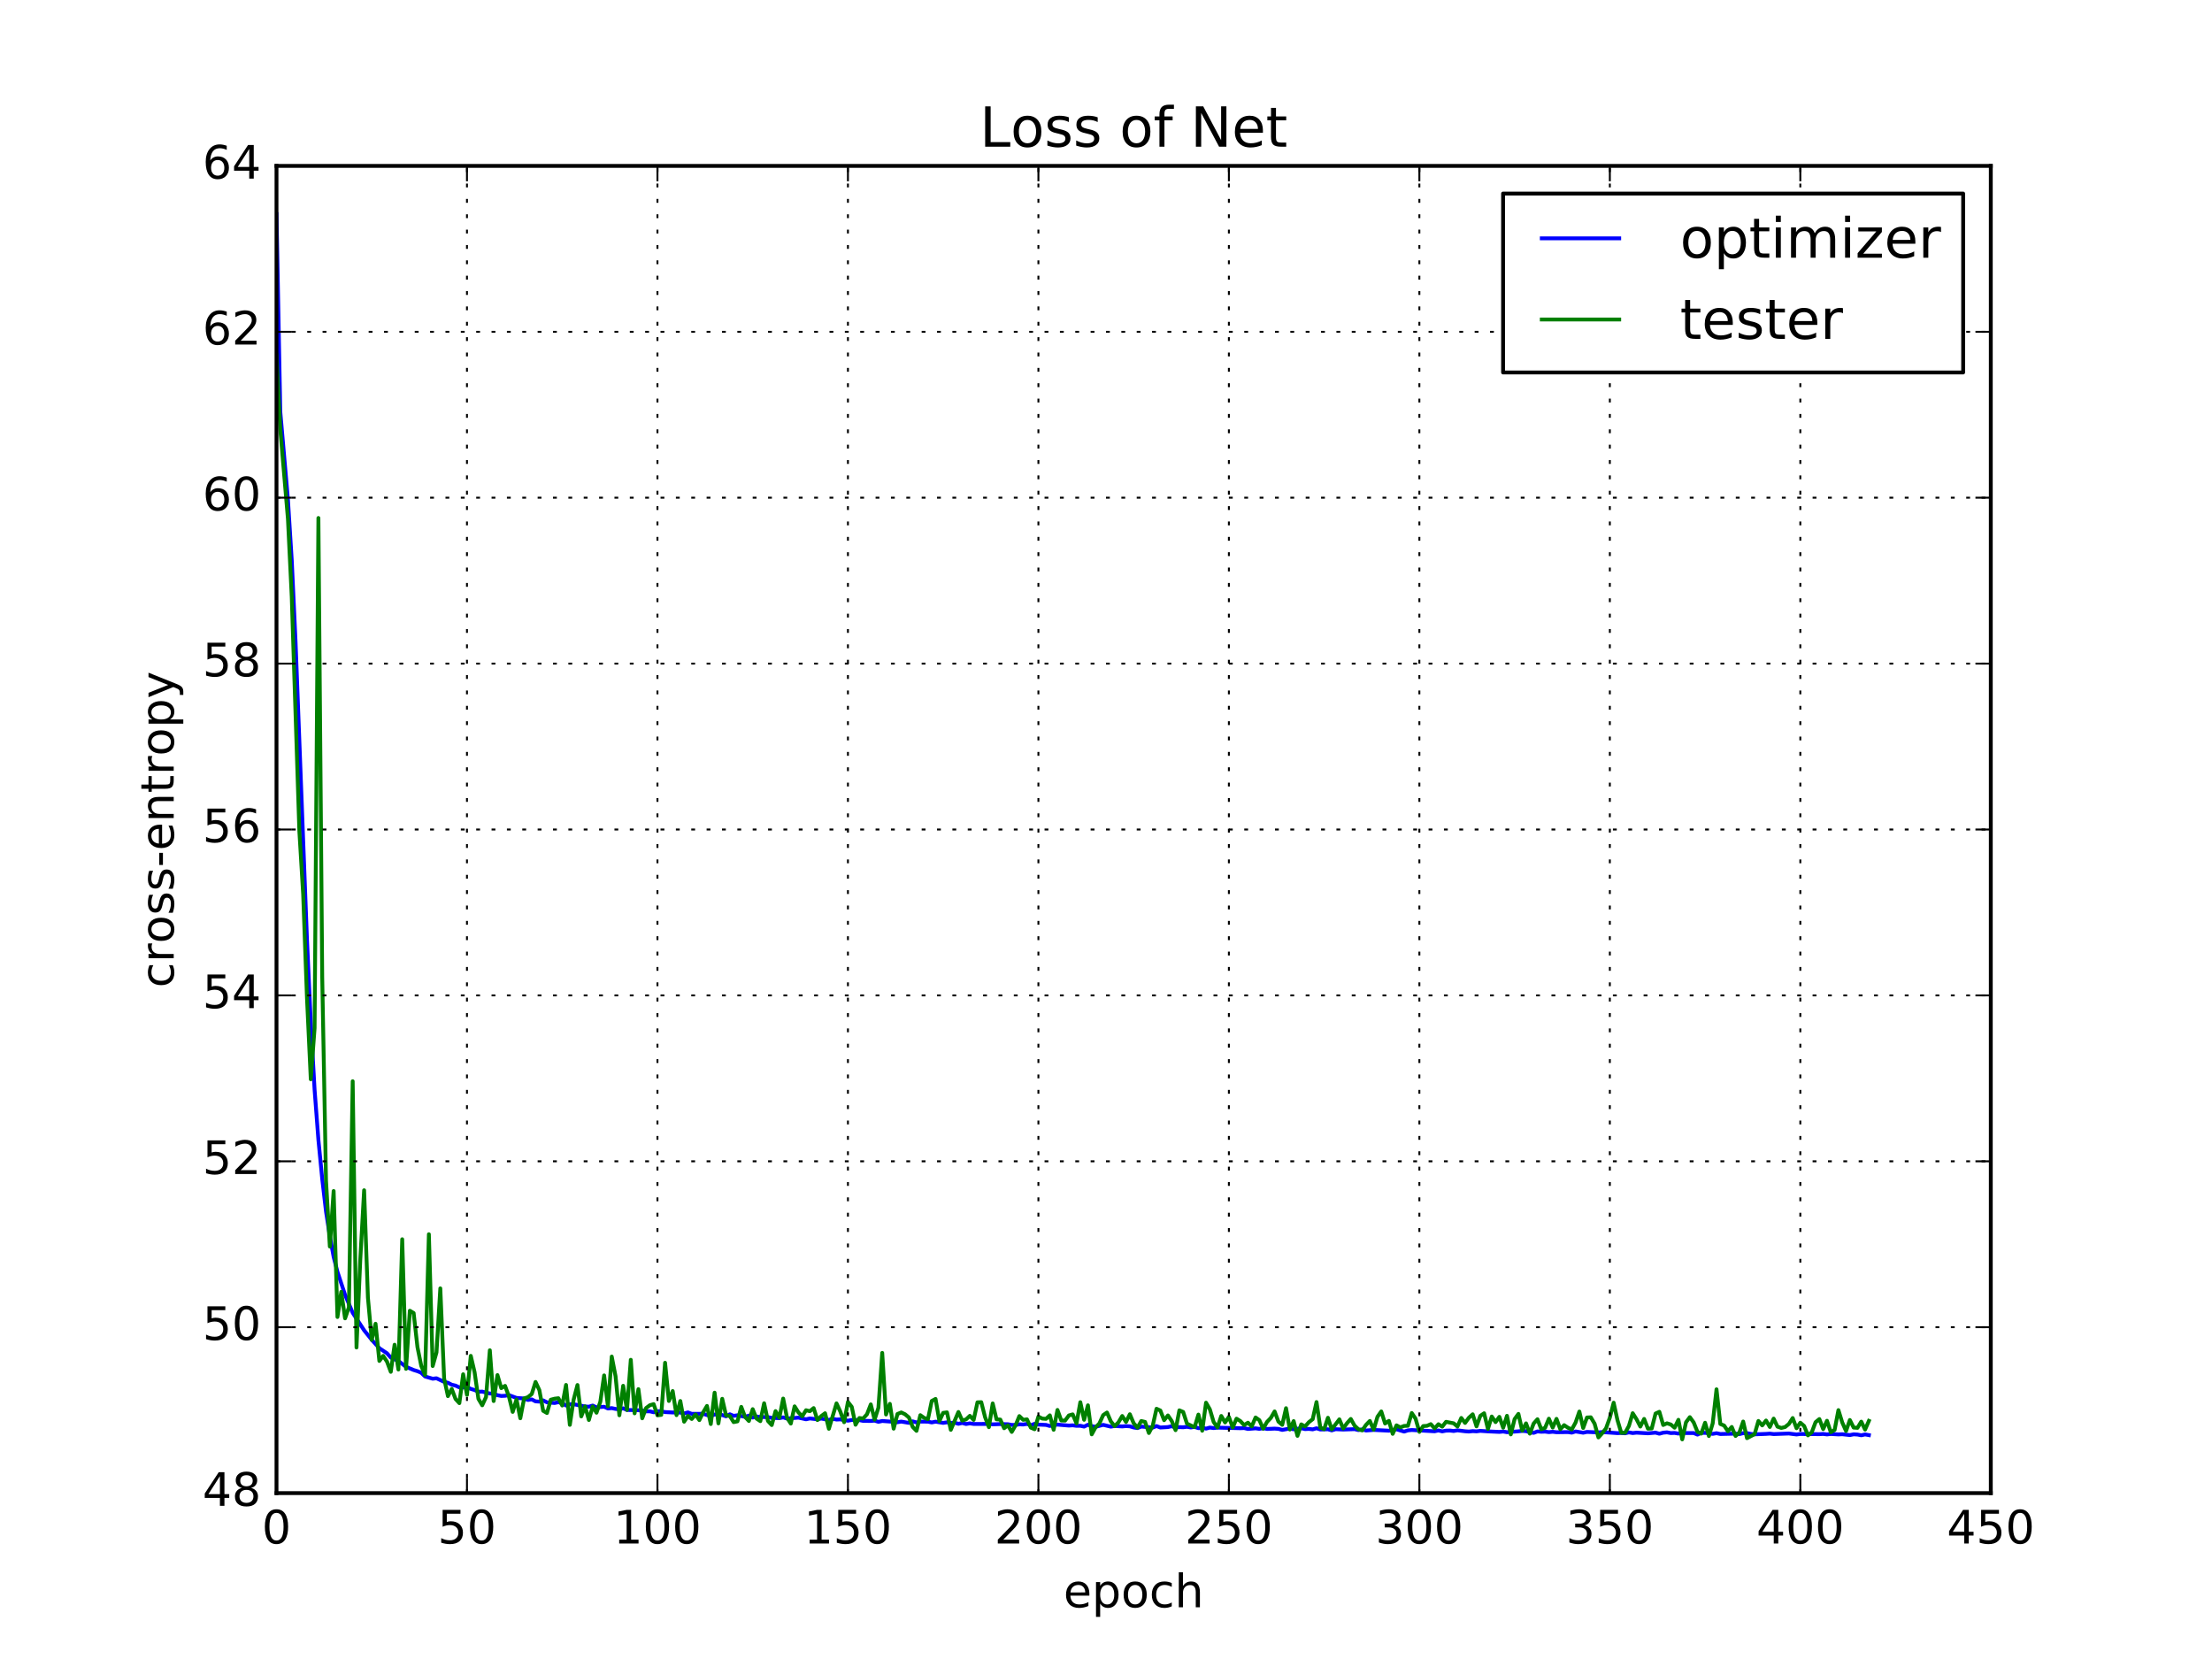 <?xml version="1.0" encoding="utf-8" standalone="no"?>
<!DOCTYPE svg PUBLIC "-//W3C//DTD SVG 1.1//EN"
  "http://www.w3.org/Graphics/SVG/1.1/DTD/svg11.dtd">
<!-- Created with matplotlib (http://matplotlib.org/) -->
<svg height="432pt" version="1.1" viewBox="0 0 576 432" width="576pt" xmlns="http://www.w3.org/2000/svg" xmlns:xlink="http://www.w3.org/1999/xlink">
 <defs>
  <style type="text/css">
*{stroke-linecap:butt;stroke-linejoin:round;stroke-miterlimit:100000;}
  </style>
 </defs>
 <g id="figure_1">
  <g id="patch_1">
   <path d="M 0 432 
L 576 432 
L 576 0 
L 0 0 
z
" style="fill:#ffffff;"/>
  </g>
  <g id="axes_1">
   <g id="patch_2">
    <path d="M 72 388.8 
L 518.4 388.8 
L 518.4 43.2 
L 72 43.2 
z
" style="fill:#ffffff;"/>
   </g>
   <g id="line2d_1">
    <path clip-path="url(#p4e83ccbc91)" d="M 72 55.759 
L 72.992 107.274 
L 74.976 130.091 
L 75.968 145.857 
L 76.96 167.089 
L 79.936 244.665 
L 80.928 266.253 
L 81.92 283.785 
L 82.912 296.812 
L 83.904 306.962 
L 84.896 315.492 
L 85.888 321.897 
L 86.88 327.286 
L 87.872 331.18 
L 89.856 337.178 
L 91.84 341.849 
L 94.816 346.407 
L 96.8 348.884 
L 98.784 351.068 
L 100.768 352.388 
L 101.76 353.504 
L 103.744 354.403 
L 105.728 355.912 
L 107.712 356.748 
L 108.704 357.052 
L 109.696 357.479 
L 110.688 358.43 
L 112.672 359.013 
L 113.664 358.898 
L 115.648 359.837 
L 116.64 360.069 
L 117.632 360.579 
L 118.624 360.809 
L 119.616 361.28 
L 120.608 361.298 
L 121.6 361.164 
L 122.592 361.662 
L 123.584 361.96 
L 124.576 362.41 
L 125.568 362.368 
L 127.552 362.868 
L 128.544 362.883 
L 129.536 363.314 
L 130.528 363.501 
L 131.52 363.46 
L 132.512 363.28 
L 134.496 364.016 
L 136.48 364.164 
L 137.472 364.545 
L 138.464 364.397 
L 139.456 364.916 
L 140.448 364.973 
L 141.44 364.66 
L 142.432 365.166 
L 144.416 365.336 
L 145.408 365.126 
L 146.4 365.394 
L 147.392 365.996 
L 148.384 365.686 
L 149.376 365.649 
L 152.352 366.252 
L 153.344 366.298 
L 154.336 366.006 
L 155.328 366.468 
L 157.312 366.313 
L 158.304 366.77 
L 159.296 366.666 
L 160.288 366.881 
L 161.28 366.973 
L 162.272 366.723 
L 163.264 367.153 
L 166.24 367.22 
L 167.232 367.3 
L 168.224 367.505 
L 169.216 367.508 
L 170.208 367.754 
L 171.2 367.476 
L 172.192 367.492 
L 173.184 367.705 
L 175.168 367.806 
L 177.152 367.83 
L 178.144 368.058 
L 179.136 367.789 
L 180.128 368.163 
L 183.104 368.145 
L 184.096 368.478 
L 185.088 368.665 
L 186.08 368.346 
L 187.072 368.259 
L 188.064 368.468 
L 189.056 368.808 
L 190.048 368.278 
L 191.04 368.687 
L 192.032 368.535 
L 194.016 368.946 
L 195.008 368.622 
L 196 369.129 
L 196.992 368.86 
L 197.984 368.99 
L 199.968 369.02 
L 200.96 369.209 
L 202.944 369.28 
L 203.936 369.082 
L 204.928 369.395 
L 207.904 369.15 
L 209.888 369.58 
L 210.88 369.362 
L 212.864 369.581 
L 213.856 369.39 
L 215.84 369.748 
L 216.832 369.455 
L 217.824 369.648 
L 218.816 369.603 
L 220.8 369.947 
L 221.792 369.76 
L 223.776 369.793 
L 224.768 369.997 
L 226.752 370.011 
L 227.744 369.93 
L 228.736 370.24 
L 229.728 370.021 
L 232.704 370.239 
L 233.696 370.343 
L 234.688 370.179 
L 236.672 370.511 
L 237.664 370.12 
L 238.656 370.402 
L 239.648 370.177 
L 241.632 370.196 
L 242.624 370.397 
L 243.616 370.199 
L 245.6 370.517 
L 246.592 370.367 
L 247.584 370.547 
L 248.576 370.462 
L 249.568 370.76 
L 250.56 370.535 
L 251.552 370.811 
L 252.544 370.642 
L 253.536 370.795 
L 257.504 370.789 
L 258.496 370.895 
L 260.48 370.827 
L 262.464 370.867 
L 263.456 371.048 
L 264.448 371.039 
L 265.44 370.894 
L 266.432 370.935 
L 267.424 370.786 
L 268.416 371.118 
L 269.408 370.763 
L 270.4 370.958 
L 272.384 371.046 
L 273.376 371.324 
L 274.368 371.076 
L 275.36 370.965 
L 278.336 371.219 
L 279.328 371.148 
L 280.32 371.28 
L 281.312 371.266 
L 282.304 371.485 
L 283.296 371.003 
L 284.288 371.361 
L 285.28 371.548 
L 287.264 371.028 
L 289.248 371.498 
L 290.24 371.326 
L 292.224 371.439 
L 293.216 371.349 
L 294.208 371.413 
L 295.2 371.712 
L 296.192 371.868 
L 297.184 371.476 
L 300.16 371.745 
L 301.152 371.349 
L 302.144 371.721 
L 304.128 371.608 
L 305.12 371.379 
L 306.112 371.739 
L 307.104 371.617 
L 308.096 371.656 
L 309.088 371.537 
L 310.08 371.713 
L 311.072 371.549 
L 312.064 371.894 
L 313.056 371.784 
L 314.048 372.01 
L 315.04 371.736 
L 316.032 371.868 
L 317.024 371.752 
L 322.976 371.905 
L 323.968 371.865 
L 324.96 372.099 
L 326.944 371.937 
L 327.936 372.078 
L 328.928 371.868 
L 329.92 372.098 
L 331.904 372.01 
L 332.896 372.076 
L 333.888 372.347 
L 335.872 371.986 
L 336.864 372.186 
L 338.848 371.913 
L 339.84 372.135 
L 340.832 372.084 
L 341.824 372.201 
L 342.816 371.917 
L 343.808 372.235 
L 345.792 372.18 
L 346.784 372.473 
L 347.776 372.157 
L 349.76 372.252 
L 352.736 372.147 
L 353.728 372.395 
L 354.72 372.205 
L 355.712 372.499 
L 357.696 372.35 
L 361.664 372.547 
L 363.648 372.187 
L 365.632 372.785 
L 366.624 372.467 
L 367.616 372.372 
L 373.568 372.704 
L 374.56 372.483 
L 375.552 372.724 
L 376.544 372.536 
L 377.536 372.509 
L 378.528 372.628 
L 379.52 372.455 
L 381.504 372.702 
L 382.496 372.77 
L 383.488 372.661 
L 384.48 372.72 
L 385.472 372.593 
L 387.456 372.728 
L 390.432 372.867 
L 391.424 372.764 
L 392.416 372.944 
L 395.392 372.71 
L 396.384 372.608 
L 397.376 372.67 
L 398.368 372.955 
L 399.36 373.112 
L 400.352 372.735 
L 401.344 372.827 
L 402.336 372.791 
L 403.328 372.927 
L 404.32 372.829 
L 405.312 372.954 
L 408.288 372.91 
L 409.28 373.059 
L 410.272 372.747 
L 412.256 373.075 
L 413.248 372.871 
L 416.224 372.999 
L 417.216 372.91 
L 421.184 373.184 
L 422.176 373.141 
L 423.168 373.23 
L 424.16 372.991 
L 425.152 373.168 
L 426.144 373.059 
L 429.12 373.232 
L 431.104 373.056 
L 432.096 373.336 
L 433.088 373.067 
L 434.08 372.981 
L 435.072 373.167 
L 436.064 373.129 
L 437.056 373.303 
L 438.048 372.99 
L 439.04 373.169 
L 441.024 373.16 
L 442.016 373.57 
L 443.008 373.108 
L 444 373.109 
L 445.984 373.374 
L 446.976 373.201 
L 447.968 373.413 
L 451.936 373.317 
L 452.928 373.443 
L 453.92 373.19 
L 454.912 373.174 
L 455.904 373.394 
L 456.896 373.497 
L 459.872 373.383 
L 460.864 373.314 
L 461.856 373.431 
L 465.824 373.287 
L 467.808 373.535 
L 468.8 373.406 
L 473.76 373.454 
L 474.752 373.395 
L 475.744 373.522 
L 476.736 373.405 
L 478.72 373.522 
L 479.712 373.473 
L 481.696 373.691 
L 482.688 373.497 
L 483.68 373.554 
L 484.672 373.746 
L 485.664 373.523 
L 486.656 373.703 
L 486.656 373.703 
" style="fill:none;stroke:#0000ff;stroke-linecap:square;"/>
   </g>
   <g id="line2d_2">
    <path clip-path="url(#p4e83ccbc91)" d="M 72 92.499 
L 72.992 111.899 
L 74.976 135.111 
L 75.968 155.366 
L 77.952 216.435 
L 78.944 232.86 
L 79.936 259.868 
L 80.928 281.042 
L 81.92 267.721 
L 82.912 134.885 
L 83.904 254.405 
L 84.896 307.465 
L 85.888 324.598 
L 86.88 310.136 
L 87.872 342.942 
L 88.864 336.385 
L 89.856 343.3 
L 90.848 340.435 
L 91.84 281.552 
L 92.832 350.887 
L 93.824 327.857 
L 94.816 309.94 
L 95.808 337.925 
L 96.8 348.907 
L 97.792 344.703 
L 98.784 354.387 
L 99.776 353.075 
L 100.768 354.551 
L 101.76 357.223 
L 102.752 350.164 
L 103.744 356.621 
L 104.736 322.698 
L 105.728 356.446 
L 106.72 341.311 
L 107.712 341.911 
L 108.704 350.775 
L 109.696 355.689 
L 110.688 358.052 
L 111.68 321.393 
L 112.672 355.712 
L 113.664 352.166 
L 114.656 335.487 
L 115.648 358.944 
L 116.64 363.551 
L 117.632 361.679 
L 118.624 364.291 
L 119.616 365.373 
L 120.608 357.855 
L 121.6 363.233 
L 122.592 353.063 
L 123.584 357.333 
L 124.576 364.247 
L 125.568 365.933 
L 126.56 363.797 
L 127.552 351.602 
L 128.544 364.831 
L 129.536 358.065 
L 130.528 361.466 
L 131.52 360.879 
L 132.512 363.607 
L 133.504 367.655 
L 134.496 364.411 
L 135.488 369.317 
L 136.48 364.14 
L 137.472 363.819 
L 138.464 362.998 
L 139.456 359.855 
L 140.448 361.982 
L 141.44 367.372 
L 142.432 367.948 
L 143.424 364.478 
L 144.416 364.217 
L 145.408 364.092 
L 146.4 365.995 
L 147.392 360.633 
L 148.384 371.031 
L 149.376 364.45 
L 150.368 360.65 
L 151.36 368.834 
L 152.352 366.2 
L 153.344 369.763 
L 154.336 366.235 
L 155.328 367.876 
L 156.32 365.039 
L 157.312 358.148 
L 158.304 366.199 
L 159.296 353.242 
L 160.288 358.366 
L 161.28 368.538 
L 162.272 360.856 
L 163.264 367.158 
L 164.256 354.09 
L 165.248 368.031 
L 166.24 361.727 
L 167.232 369.324 
L 168.224 366.665 
L 169.216 365.917 
L 170.208 365.633 
L 171.2 368.551 
L 172.192 368.426 
L 173.184 354.859 
L 174.176 364.814 
L 175.168 362.225 
L 176.16 368.501 
L 177.152 364.818 
L 178.144 370.21 
L 179.136 368.692 
L 180.128 369.5 
L 181.12 368.313 
L 182.112 369.793 
L 183.104 367.765 
L 184.096 366.098 
L 185.088 370.821 
L 186.08 362.646 
L 187.072 370.647 
L 188.064 364.245 
L 189.056 368.534 
L 190.048 368.746 
L 191.04 370.317 
L 192.032 370.118 
L 193.024 366.346 
L 194.016 368.959 
L 195.008 370.02 
L 196 366.944 
L 196.992 369.394 
L 197.984 370.064 
L 198.976 365.407 
L 199.968 370.014 
L 200.96 371.084 
L 201.952 367.451 
L 202.944 369.175 
L 203.936 364.186 
L 204.928 369.147 
L 205.92 370.7 
L 206.912 366.208 
L 207.904 367.788 
L 208.896 368.806 
L 209.888 367.217 
L 210.88 367.474 
L 211.872 366.663 
L 212.864 369.789 
L 213.856 368.745 
L 214.848 368.005 
L 215.84 372.055 
L 217.824 365.433 
L 218.816 367.565 
L 219.808 370.339 
L 220.8 365.065 
L 221.792 366.339 
L 222.784 370.998 
L 223.776 369.248 
L 224.768 369.374 
L 225.76 368.27 
L 226.752 365.7 
L 227.744 369.679 
L 228.736 366.571 
L 229.728 352.287 
L 230.72 368.335 
L 231.712 365.56 
L 232.704 372.022 
L 233.696 368.202 
L 234.688 367.796 
L 235.68 368.272 
L 236.672 369.101 
L 237.664 371.565 
L 238.656 372.591 
L 239.648 368.509 
L 240.64 369.215 
L 241.632 369.556 
L 242.624 364.813 
L 243.616 364.279 
L 244.608 370.045 
L 245.6 367.909 
L 246.592 367.776 
L 247.584 372.328 
L 249.568 367.678 
L 250.56 369.909 
L 251.552 369.614 
L 252.544 368.68 
L 253.536 369.739 
L 254.528 365.16 
L 255.52 365.129 
L 256.512 369.027 
L 257.504 371.627 
L 258.496 365.451 
L 259.488 369.591 
L 260.48 369.655 
L 261.472 371.905 
L 262.464 371.144 
L 263.456 372.87 
L 264.448 371.155 
L 265.44 368.746 
L 266.432 369.715 
L 267.424 369.601 
L 268.416 371.751 
L 269.408 372.17 
L 270.4 368.881 
L 271.392 369.391 
L 272.384 369.469 
L 273.376 368.547 
L 274.368 372.314 
L 275.36 367.145 
L 276.352 369.892 
L 277.344 369.918 
L 278.336 368.58 
L 279.328 368.297 
L 280.32 370.655 
L 281.312 365.134 
L 282.304 369.708 
L 283.296 365.941 
L 284.288 373.501 
L 285.28 371.664 
L 286.272 370.676 
L 287.264 368.49 
L 288.256 367.815 
L 289.248 370.103 
L 290.24 371.386 
L 291.232 370.386 
L 292.224 368.725 
L 293.216 370.274 
L 294.208 368.263 
L 295.2 370.598 
L 296.192 371.767 
L 297.184 370.027 
L 298.176 370.265 
L 299.168 373.154 
L 300.16 371.275 
L 301.152 366.836 
L 302.144 367.285 
L 303.136 369.814 
L 304.128 368.577 
L 305.12 370.039 
L 306.112 372.41 
L 307.104 367.248 
L 308.096 367.67 
L 309.088 370.721 
L 311.072 371.637 
L 312.064 368.352 
L 313.056 372.556 
L 314.048 365.254 
L 315.04 366.976 
L 316.032 370.291 
L 317.024 371.704 
L 318.016 368.714 
L 319.008 370.397 
L 320 368.954 
L 320.992 371.714 
L 321.984 369.422 
L 322.976 370.032 
L 323.968 371.099 
L 324.96 370.464 
L 325.952 371.437 
L 326.944 369.11 
L 327.936 369.809 
L 328.928 372.039 
L 329.92 370.275 
L 330.912 369.238 
L 331.904 367.535 
L 332.896 370.181 
L 333.888 371.026 
L 334.88 366.685 
L 335.872 372.249 
L 336.864 370.047 
L 337.856 373.895 
L 338.848 370.904 
L 339.84 371.452 
L 340.832 370.329 
L 341.824 369.553 
L 342.816 365.088 
L 343.808 371.742 
L 344.8 372.17 
L 345.792 369.184 
L 346.784 372.21 
L 348.768 369.592 
L 349.76 371.979 
L 350.752 370.601 
L 351.744 369.492 
L 352.736 371.248 
L 353.728 372.182 
L 354.72 372.476 
L 355.712 371.034 
L 356.704 370.007 
L 357.696 372.298 
L 358.688 368.935 
L 359.68 367.531 
L 360.672 370.678 
L 361.664 369.99 
L 362.656 373.373 
L 363.648 371.156 
L 364.64 371.687 
L 365.632 371.308 
L 366.624 371.271 
L 367.616 367.945 
L 368.608 369.411 
L 369.6 372.855 
L 370.592 371.35 
L 371.584 371.281 
L 372.576 370.845 
L 373.568 371.955 
L 374.56 370.865 
L 375.552 371.501 
L 376.544 370.24 
L 378.528 370.625 
L 379.52 371.459 
L 380.512 369.232 
L 381.504 370.529 
L 382.496 369.174 
L 383.488 368.277 
L 384.48 371.424 
L 385.472 368.68 
L 386.464 368.012 
L 387.456 372.104 
L 388.448 368.856 
L 389.44 370.316 
L 390.432 368.945 
L 391.424 371.769 
L 392.416 368.673 
L 393.408 373.515 
L 394.4 369.533 
L 395.392 368.173 
L 396.384 372.547 
L 397.376 370.639 
L 398.368 373.316 
L 399.36 370.68 
L 400.352 369.567 
L 401.344 372.175 
L 402.336 371.814 
L 403.328 369.419 
L 404.32 371.733 
L 405.312 369.469 
L 406.304 372.166 
L 407.296 371.108 
L 408.288 371.773 
L 409.28 372.238 
L 410.272 370.434 
L 411.264 367.561 
L 412.256 371.841 
L 413.248 369.114 
L 414.24 369.059 
L 415.232 370.725 
L 416.224 374.301 
L 417.216 373.212 
L 418.208 371.926 
L 419.2 369.14 
L 420.192 365.255 
L 421.184 369.789 
L 422.176 373.108 
L 423.168 373.1 
L 424.16 371.317 
L 425.152 367.997 
L 426.144 369.556 
L 427.136 371.475 
L 428.128 369.484 
L 429.12 372.024 
L 430.112 371.972 
L 431.104 368.082 
L 432.096 367.632 
L 433.088 371.064 
L 434.08 370.626 
L 435.072 370.936 
L 436.064 371.769 
L 437.056 369.714 
L 438.048 374.81 
L 439.04 370.343 
L 440.032 369.02 
L 441.024 370.386 
L 442.016 372.846 
L 443.008 373.307 
L 444 370.476 
L 444.992 373.943 
L 445.984 370.638 
L 446.976 361.771 
L 447.968 370.805 
L 448.96 371.208 
L 449.952 372.704 
L 450.944 371.577 
L 451.936 373.922 
L 452.928 373.029 
L 453.92 370.161 
L 454.912 374.494 
L 456.896 373.456 
L 457.888 370.015 
L 458.88 371.169 
L 459.872 369.899 
L 460.864 371.579 
L 461.856 369.403 
L 462.848 371.496 
L 463.84 371.835 
L 464.832 371.597 
L 465.824 370.799 
L 466.816 369.253 
L 467.808 371.903 
L 468.8 370.468 
L 469.792 371.325 
L 470.784 373.769 
L 471.776 372.967 
L 472.768 370.329 
L 473.76 369.522 
L 474.752 372.132 
L 475.744 369.962 
L 476.736 372.942 
L 477.728 372.356 
L 478.72 367.191 
L 479.712 370.395 
L 480.704 372.641 
L 481.696 369.764 
L 482.688 371.735 
L 483.68 371.809 
L 484.672 370.192 
L 485.664 372.264 
L 486.656 369.992 
L 486.656 369.992 
" style="fill:none;stroke:#008000;stroke-linecap:square;"/>
   </g>
   <g id="patch_3">
    <path d="M 518.4 388.8 
L 518.4 43.2 
" style="fill:none;stroke:#000000;stroke-linecap:square;stroke-linejoin:miter;"/>
   </g>
   <g id="patch_4">
    <path d="M 72 43.2 
L 518.4 43.2 
" style="fill:none;stroke:#000000;stroke-linecap:square;stroke-linejoin:miter;"/>
   </g>
   <g id="patch_5">
    <path d="M 72 388.8 
L 72 43.2 
" style="fill:none;stroke:#000000;stroke-linecap:square;stroke-linejoin:miter;"/>
   </g>
   <g id="patch_6">
    <path d="M 72 388.8 
L 518.4 388.8 
" style="fill:none;stroke:#000000;stroke-linecap:square;stroke-linejoin:miter;"/>
   </g>
   <g id="matplotlib.axis_1">
    <g id="xtick_1">
     <g id="line2d_3">
      <path clip-path="url(#p4e83ccbc91)" d="M 72 388.8 
L 72 43.2 
" style="fill:none;stroke:#000000;stroke-dasharray:1,3;stroke-dashoffset:0.0;stroke-width:0.5;"/>
     </g>
     <g id="line2d_4">
      <defs>
       <path d="M 0 0 
L 0 -4 
" id="m0cca305ee1" style="stroke:#000000;stroke-width:0.5;"/>
      </defs>
      <g>
       <use style="stroke:#000000;stroke-width:0.5;" x="72.0" xlink:href="#m0cca305ee1" y="388.8"/>
      </g>
     </g>
     <g id="line2d_5">
      <defs>
       <path d="M 0 0 
L 0 4 
" id="m2e758831bb" style="stroke:#000000;stroke-width:0.5;"/>
      </defs>
      <g>
       <use style="stroke:#000000;stroke-width:0.5;" x="72.0" xlink:href="#m2e758831bb" y="43.2"/>
      </g>
     </g>
     <g id="text_1">
      <!-- 0 -->
      <defs>
       <path d="M 31.781 66.406 
Q 24.172 66.406 20.328 58.906 
Q 16.5 51.422 16.5 36.375 
Q 16.5 21.391 20.328 13.891 
Q 24.172 6.391 31.781 6.391 
Q 39.453 6.391 43.281 13.891 
Q 47.125 21.391 47.125 36.375 
Q 47.125 51.422 43.281 58.906 
Q 39.453 66.406 31.781 66.406 
M 31.781 74.219 
Q 44.047 74.219 50.516 64.516 
Q 56.984 54.828 56.984 36.375 
Q 56.984 17.969 50.516 8.266 
Q 44.047 -1.422 31.781 -1.422 
Q 19.531 -1.422 13.062 8.266 
Q 6.594 17.969 6.594 36.375 
Q 6.594 54.828 13.062 64.516 
Q 19.531 74.219 31.781 74.219 
" id="BitstreamVeraSans-Roman-30"/>
      </defs>
      <g transform="translate(68.183 401.918)scale(0.12 -0.12)">
       <use xlink:href="#BitstreamVeraSans-Roman-30"/>
      </g>
     </g>
    </g>
    <g id="xtick_2">
     <g id="line2d_6">
      <path clip-path="url(#p4e83ccbc91)" d="M 121.6 388.8 
L 121.6 43.2 
" style="fill:none;stroke:#000000;stroke-dasharray:1,3;stroke-dashoffset:0.0;stroke-width:0.5;"/>
     </g>
     <g id="line2d_7">
      <g>
       <use style="stroke:#000000;stroke-width:0.5;" x="121.6" xlink:href="#m0cca305ee1" y="388.8"/>
      </g>
     </g>
     <g id="line2d_8">
      <g>
       <use style="stroke:#000000;stroke-width:0.5;" x="121.6" xlink:href="#m2e758831bb" y="43.2"/>
      </g>
     </g>
     <g id="text_2">
      <!-- 50 -->
      <defs>
       <path d="M 10.797 72.906 
L 49.516 72.906 
L 49.516 64.594 
L 19.828 64.594 
L 19.828 46.734 
Q 21.969 47.469 24.109 47.828 
Q 26.266 48.188 28.422 48.188 
Q 40.625 48.188 47.75 41.5 
Q 54.891 34.812 54.891 23.391 
Q 54.891 11.625 47.562 5.094 
Q 40.234 -1.422 26.906 -1.422 
Q 22.312 -1.422 17.547 -0.641 
Q 12.797 0.141 7.719 1.703 
L 7.719 11.625 
Q 12.109 9.234 16.797 8.062 
Q 21.484 6.891 26.703 6.891 
Q 35.156 6.891 40.078 11.328 
Q 45.016 15.766 45.016 23.391 
Q 45.016 31 40.078 35.438 
Q 35.156 39.891 26.703 39.891 
Q 22.75 39.891 18.812 39.016 
Q 14.891 38.141 10.797 36.281 
z
" id="BitstreamVeraSans-Roman-35"/>
      </defs>
      <g transform="translate(113.965 401.918)scale(0.12 -0.12)">
       <use xlink:href="#BitstreamVeraSans-Roman-35"/>
       <use x="63.623" xlink:href="#BitstreamVeraSans-Roman-30"/>
      </g>
     </g>
    </g>
    <g id="xtick_3">
     <g id="line2d_9">
      <path clip-path="url(#p4e83ccbc91)" d="M 171.2 388.8 
L 171.2 43.2 
" style="fill:none;stroke:#000000;stroke-dasharray:1,3;stroke-dashoffset:0.0;stroke-width:0.5;"/>
     </g>
     <g id="line2d_10">
      <g>
       <use style="stroke:#000000;stroke-width:0.5;" x="171.2" xlink:href="#m0cca305ee1" y="388.8"/>
      </g>
     </g>
     <g id="line2d_11">
      <g>
       <use style="stroke:#000000;stroke-width:0.5;" x="171.2" xlink:href="#m2e758831bb" y="43.2"/>
      </g>
     </g>
     <g id="text_3">
      <!-- 100 -->
      <defs>
       <path d="M 12.406 8.297 
L 28.516 8.297 
L 28.516 63.922 
L 10.984 60.406 
L 10.984 69.391 
L 28.422 72.906 
L 38.281 72.906 
L 38.281 8.297 
L 54.391 8.297 
L 54.391 0 
L 12.406 0 
z
" id="BitstreamVeraSans-Roman-31"/>
      </defs>
      <g transform="translate(159.748 401.918)scale(0.12 -0.12)">
       <use xlink:href="#BitstreamVeraSans-Roman-31"/>
       <use x="63.623" xlink:href="#BitstreamVeraSans-Roman-30"/>
       <use x="127.246" xlink:href="#BitstreamVeraSans-Roman-30"/>
      </g>
     </g>
    </g>
    <g id="xtick_4">
     <g id="line2d_12">
      <path clip-path="url(#p4e83ccbc91)" d="M 220.8 388.8 
L 220.8 43.2 
" style="fill:none;stroke:#000000;stroke-dasharray:1,3;stroke-dashoffset:0.0;stroke-width:0.5;"/>
     </g>
     <g id="line2d_13">
      <g>
       <use style="stroke:#000000;stroke-width:0.5;" x="220.8" xlink:href="#m0cca305ee1" y="388.8"/>
      </g>
     </g>
     <g id="line2d_14">
      <g>
       <use style="stroke:#000000;stroke-width:0.5;" x="220.8" xlink:href="#m2e758831bb" y="43.2"/>
      </g>
     </g>
     <g id="text_4">
      <!-- 150 -->
      <g transform="translate(209.347 401.918)scale(0.12 -0.12)">
       <use xlink:href="#BitstreamVeraSans-Roman-31"/>
       <use x="63.623" xlink:href="#BitstreamVeraSans-Roman-35"/>
       <use x="127.246" xlink:href="#BitstreamVeraSans-Roman-30"/>
      </g>
     </g>
    </g>
    <g id="xtick_5">
     <g id="line2d_15">
      <path clip-path="url(#p4e83ccbc91)" d="M 270.4 388.8 
L 270.4 43.2 
" style="fill:none;stroke:#000000;stroke-dasharray:1,3;stroke-dashoffset:0.0;stroke-width:0.5;"/>
     </g>
     <g id="line2d_16">
      <g>
       <use style="stroke:#000000;stroke-width:0.5;" x="270.4" xlink:href="#m0cca305ee1" y="388.8"/>
      </g>
     </g>
     <g id="line2d_17">
      <g>
       <use style="stroke:#000000;stroke-width:0.5;" x="270.4" xlink:href="#m2e758831bb" y="43.2"/>
      </g>
     </g>
     <g id="text_5">
      <!-- 200 -->
      <defs>
       <path d="M 19.188 8.297 
L 53.609 8.297 
L 53.609 0 
L 7.328 0 
L 7.328 8.297 
Q 12.938 14.109 22.625 23.891 
Q 32.328 33.688 34.812 36.531 
Q 39.547 41.844 41.422 45.531 
Q 43.312 49.219 43.312 52.781 
Q 43.312 58.594 39.234 62.25 
Q 35.156 65.922 28.609 65.922 
Q 23.969 65.922 18.812 64.312 
Q 13.672 62.703 7.812 59.422 
L 7.812 69.391 
Q 13.766 71.781 18.938 73 
Q 24.125 74.219 28.422 74.219 
Q 39.75 74.219 46.484 68.547 
Q 53.219 62.891 53.219 53.422 
Q 53.219 48.922 51.531 44.891 
Q 49.859 40.875 45.406 35.406 
Q 44.188 33.984 37.641 27.219 
Q 31.109 20.453 19.188 8.297 
" id="BitstreamVeraSans-Roman-32"/>
      </defs>
      <g transform="translate(258.947 401.918)scale(0.12 -0.12)">
       <use xlink:href="#BitstreamVeraSans-Roman-32"/>
       <use x="63.623" xlink:href="#BitstreamVeraSans-Roman-30"/>
       <use x="127.246" xlink:href="#BitstreamVeraSans-Roman-30"/>
      </g>
     </g>
    </g>
    <g id="xtick_6">
     <g id="line2d_18">
      <path clip-path="url(#p4e83ccbc91)" d="M 320 388.8 
L 320 43.2 
" style="fill:none;stroke:#000000;stroke-dasharray:1,3;stroke-dashoffset:0.0;stroke-width:0.5;"/>
     </g>
     <g id="line2d_19">
      <g>
       <use style="stroke:#000000;stroke-width:0.5;" x="320.0" xlink:href="#m0cca305ee1" y="388.8"/>
      </g>
     </g>
     <g id="line2d_20">
      <g>
       <use style="stroke:#000000;stroke-width:0.5;" x="320.0" xlink:href="#m2e758831bb" y="43.2"/>
      </g>
     </g>
     <g id="text_6">
      <!-- 250 -->
      <g transform="translate(308.548 401.918)scale(0.12 -0.12)">
       <use xlink:href="#BitstreamVeraSans-Roman-32"/>
       <use x="63.623" xlink:href="#BitstreamVeraSans-Roman-35"/>
       <use x="127.246" xlink:href="#BitstreamVeraSans-Roman-30"/>
      </g>
     </g>
    </g>
    <g id="xtick_7">
     <g id="line2d_21">
      <path clip-path="url(#p4e83ccbc91)" d="M 369.6 388.8 
L 369.6 43.2 
" style="fill:none;stroke:#000000;stroke-dasharray:1,3;stroke-dashoffset:0.0;stroke-width:0.5;"/>
     </g>
     <g id="line2d_22">
      <g>
       <use style="stroke:#000000;stroke-width:0.5;" x="369.6" xlink:href="#m0cca305ee1" y="388.8"/>
      </g>
     </g>
     <g id="line2d_23">
      <g>
       <use style="stroke:#000000;stroke-width:0.5;" x="369.6" xlink:href="#m2e758831bb" y="43.2"/>
      </g>
     </g>
     <g id="text_7">
      <!-- 300 -->
      <defs>
       <path d="M 40.578 39.312 
Q 47.656 37.797 51.625 33 
Q 55.609 28.219 55.609 21.188 
Q 55.609 10.406 48.188 4.484 
Q 40.766 -1.422 27.094 -1.422 
Q 22.516 -1.422 17.656 -0.516 
Q 12.797 0.391 7.625 2.203 
L 7.625 11.719 
Q 11.719 9.328 16.594 8.109 
Q 21.484 6.891 26.812 6.891 
Q 36.078 6.891 40.938 10.547 
Q 45.797 14.203 45.797 21.188 
Q 45.797 27.641 41.281 31.266 
Q 36.766 34.906 28.719 34.906 
L 20.219 34.906 
L 20.219 43.016 
L 29.109 43.016 
Q 36.375 43.016 40.234 45.922 
Q 44.094 48.828 44.094 54.297 
Q 44.094 59.906 40.109 62.906 
Q 36.141 65.922 28.719 65.922 
Q 24.656 65.922 20.016 65.031 
Q 15.375 64.156 9.812 62.312 
L 9.812 71.094 
Q 15.438 72.656 20.344 73.438 
Q 25.25 74.219 29.594 74.219 
Q 40.828 74.219 47.359 69.109 
Q 53.906 64.016 53.906 55.328 
Q 53.906 49.266 50.438 45.094 
Q 46.969 40.922 40.578 39.312 
" id="BitstreamVeraSans-Roman-33"/>
      </defs>
      <g transform="translate(358.147 401.918)scale(0.12 -0.12)">
       <use xlink:href="#BitstreamVeraSans-Roman-33"/>
       <use x="63.623" xlink:href="#BitstreamVeraSans-Roman-30"/>
       <use x="127.246" xlink:href="#BitstreamVeraSans-Roman-30"/>
      </g>
     </g>
    </g>
    <g id="xtick_8">
     <g id="line2d_24">
      <path clip-path="url(#p4e83ccbc91)" d="M 419.2 388.8 
L 419.2 43.2 
" style="fill:none;stroke:#000000;stroke-dasharray:1,3;stroke-dashoffset:0.0;stroke-width:0.5;"/>
     </g>
     <g id="line2d_25">
      <g>
       <use style="stroke:#000000;stroke-width:0.5;" x="419.2" xlink:href="#m0cca305ee1" y="388.8"/>
      </g>
     </g>
     <g id="line2d_26">
      <g>
       <use style="stroke:#000000;stroke-width:0.5;" x="419.2" xlink:href="#m2e758831bb" y="43.2"/>
      </g>
     </g>
     <g id="text_8">
      <!-- 350 -->
      <g transform="translate(407.748 401.918)scale(0.12 -0.12)">
       <use xlink:href="#BitstreamVeraSans-Roman-33"/>
       <use x="63.623" xlink:href="#BitstreamVeraSans-Roman-35"/>
       <use x="127.246" xlink:href="#BitstreamVeraSans-Roman-30"/>
      </g>
     </g>
    </g>
    <g id="xtick_9">
     <g id="line2d_27">
      <path clip-path="url(#p4e83ccbc91)" d="M 468.8 388.8 
L 468.8 43.2 
" style="fill:none;stroke:#000000;stroke-dasharray:1,3;stroke-dashoffset:0.0;stroke-width:0.5;"/>
     </g>
     <g id="line2d_28">
      <g>
       <use style="stroke:#000000;stroke-width:0.5;" x="468.8" xlink:href="#m0cca305ee1" y="388.8"/>
      </g>
     </g>
     <g id="line2d_29">
      <g>
       <use style="stroke:#000000;stroke-width:0.5;" x="468.8" xlink:href="#m2e758831bb" y="43.2"/>
      </g>
     </g>
     <g id="text_9">
      <!-- 400 -->
      <defs>
       <path d="M 37.797 64.312 
L 12.891 25.391 
L 37.797 25.391 
z
M 35.203 72.906 
L 47.609 72.906 
L 47.609 25.391 
L 58.016 25.391 
L 58.016 17.188 
L 47.609 17.188 
L 47.609 0 
L 37.797 0 
L 37.797 17.188 
L 4.891 17.188 
L 4.891 26.703 
z
" id="BitstreamVeraSans-Roman-34"/>
      </defs>
      <g transform="translate(457.348 401.918)scale(0.12 -0.12)">
       <use xlink:href="#BitstreamVeraSans-Roman-34"/>
       <use x="63.623" xlink:href="#BitstreamVeraSans-Roman-30"/>
       <use x="127.246" xlink:href="#BitstreamVeraSans-Roman-30"/>
      </g>
     </g>
    </g>
    <g id="xtick_10">
     <g id="line2d_30">
      <path clip-path="url(#p4e83ccbc91)" d="M 518.4 388.8 
L 518.4 43.2 
" style="fill:none;stroke:#000000;stroke-dasharray:1,3;stroke-dashoffset:0.0;stroke-width:0.5;"/>
     </g>
     <g id="line2d_31">
      <g>
       <use style="stroke:#000000;stroke-width:0.5;" x="518.4" xlink:href="#m0cca305ee1" y="388.8"/>
      </g>
     </g>
     <g id="line2d_32">
      <g>
       <use style="stroke:#000000;stroke-width:0.5;" x="518.4" xlink:href="#m2e758831bb" y="43.2"/>
      </g>
     </g>
     <g id="text_10">
      <!-- 450 -->
      <g transform="translate(506.947 401.918)scale(0.12 -0.12)">
       <use xlink:href="#BitstreamVeraSans-Roman-34"/>
       <use x="63.623" xlink:href="#BitstreamVeraSans-Roman-35"/>
       <use x="127.246" xlink:href="#BitstreamVeraSans-Roman-30"/>
      </g>
     </g>
    </g>
    <g id="text_11">
     <!-- epoch -->
     <defs>
      <path d="M 48.781 52.594 
L 48.781 44.188 
Q 44.969 46.297 41.141 47.344 
Q 37.312 48.391 33.406 48.391 
Q 24.656 48.391 19.812 42.844 
Q 14.984 37.312 14.984 27.297 
Q 14.984 17.281 19.812 11.734 
Q 24.656 6.203 33.406 6.203 
Q 37.312 6.203 41.141 7.25 
Q 44.969 8.297 48.781 10.406 
L 48.781 2.094 
Q 45.016 0.344 40.984 -0.531 
Q 36.969 -1.422 32.422 -1.422 
Q 20.062 -1.422 12.781 6.344 
Q 5.516 14.109 5.516 27.297 
Q 5.516 40.672 12.859 48.328 
Q 20.219 56 33.016 56 
Q 37.156 56 41.109 55.141 
Q 45.062 54.297 48.781 52.594 
" id="BitstreamVeraSans-Roman-63"/>
      <path d="M 54.891 33.016 
L 54.891 0 
L 45.906 0 
L 45.906 32.719 
Q 45.906 40.484 42.875 44.328 
Q 39.844 48.188 33.797 48.188 
Q 26.516 48.188 22.312 43.547 
Q 18.109 38.922 18.109 30.906 
L 18.109 0 
L 9.078 0 
L 9.078 75.984 
L 18.109 75.984 
L 18.109 46.188 
Q 21.344 51.125 25.703 53.562 
Q 30.078 56 35.797 56 
Q 45.219 56 50.047 50.172 
Q 54.891 44.344 54.891 33.016 
" id="BitstreamVeraSans-Roman-68"/>
      <path d="M 18.109 8.203 
L 18.109 -20.797 
L 9.078 -20.797 
L 9.078 54.688 
L 18.109 54.688 
L 18.109 46.391 
Q 20.953 51.266 25.266 53.625 
Q 29.594 56 35.594 56 
Q 45.562 56 51.781 48.094 
Q 58.016 40.188 58.016 27.297 
Q 58.016 14.406 51.781 6.484 
Q 45.562 -1.422 35.594 -1.422 
Q 29.594 -1.422 25.266 0.953 
Q 20.953 3.328 18.109 8.203 
M 48.688 27.297 
Q 48.688 37.203 44.609 42.844 
Q 40.531 48.484 33.406 48.484 
Q 26.266 48.484 22.188 42.844 
Q 18.109 37.203 18.109 27.297 
Q 18.109 17.391 22.188 11.75 
Q 26.266 6.109 33.406 6.109 
Q 40.531 6.109 44.609 11.75 
Q 48.688 17.391 48.688 27.297 
" id="BitstreamVeraSans-Roman-70"/>
      <path d="M 30.609 48.391 
Q 23.391 48.391 19.188 42.75 
Q 14.984 37.109 14.984 27.297 
Q 14.984 17.484 19.156 11.844 
Q 23.344 6.203 30.609 6.203 
Q 37.797 6.203 41.984 11.859 
Q 46.188 17.531 46.188 27.297 
Q 46.188 37.016 41.984 42.703 
Q 37.797 48.391 30.609 48.391 
M 30.609 56 
Q 42.328 56 49.016 48.375 
Q 55.719 40.766 55.719 27.297 
Q 55.719 13.875 49.016 6.219 
Q 42.328 -1.422 30.609 -1.422 
Q 18.844 -1.422 12.172 6.219 
Q 5.516 13.875 5.516 27.297 
Q 5.516 40.766 12.172 48.375 
Q 18.844 56 30.609 56 
" id="BitstreamVeraSans-Roman-6f"/>
      <path d="M 56.203 29.594 
L 56.203 25.203 
L 14.891 25.203 
Q 15.484 15.922 20.484 11.062 
Q 25.484 6.203 34.422 6.203 
Q 39.594 6.203 44.453 7.469 
Q 49.312 8.734 54.109 11.281 
L 54.109 2.781 
Q 49.266 0.734 44.188 -0.344 
Q 39.109 -1.422 33.891 -1.422 
Q 20.797 -1.422 13.156 6.188 
Q 5.516 13.812 5.516 26.812 
Q 5.516 40.234 12.766 48.109 
Q 20.016 56 32.328 56 
Q 43.359 56 49.781 48.891 
Q 56.203 41.797 56.203 29.594 
M 47.219 32.234 
Q 47.125 39.594 43.094 43.984 
Q 39.062 48.391 32.422 48.391 
Q 24.906 48.391 20.391 44.141 
Q 15.875 39.891 15.188 32.172 
z
" id="BitstreamVeraSans-Roman-65"/>
     </defs>
     <g transform="translate(276.926 418.532)scale(0.12 -0.12)">
      <use xlink:href="#BitstreamVeraSans-Roman-65"/>
      <use x="61.523" xlink:href="#BitstreamVeraSans-Roman-70"/>
      <use x="125.0" xlink:href="#BitstreamVeraSans-Roman-6f"/>
      <use x="186.182" xlink:href="#BitstreamVeraSans-Roman-63"/>
      <use x="241.162" xlink:href="#BitstreamVeraSans-Roman-68"/>
     </g>
    </g>
   </g>
   <g id="matplotlib.axis_2">
    <g id="ytick_1">
     <g id="line2d_33">
      <path clip-path="url(#p4e83ccbc91)" d="M 72 388.8 
L 518.4 388.8 
" style="fill:none;stroke:#000000;stroke-dasharray:1,3;stroke-dashoffset:0.0;stroke-width:0.5;"/>
     </g>
     <g id="line2d_34">
      <defs>
       <path d="M 0 0 
L 4 0 
" id="m61700b9c6b" style="stroke:#000000;stroke-width:0.5;"/>
      </defs>
      <g>
       <use style="stroke:#000000;stroke-width:0.5;" x="72.0" xlink:href="#m61700b9c6b" y="388.8"/>
      </g>
     </g>
     <g id="line2d_35">
      <defs>
       <path d="M 0 0 
L -4 0 
" id="m0729074edb" style="stroke:#000000;stroke-width:0.5;"/>
      </defs>
      <g>
       <use style="stroke:#000000;stroke-width:0.5;" x="518.4" xlink:href="#m0729074edb" y="388.8"/>
      </g>
     </g>
     <g id="text_12">
      <!-- 48 -->
      <defs>
       <path d="M 31.781 34.625 
Q 24.75 34.625 20.719 30.859 
Q 16.703 27.094 16.703 20.516 
Q 16.703 13.922 20.719 10.156 
Q 24.75 6.391 31.781 6.391 
Q 38.812 6.391 42.859 10.172 
Q 46.922 13.969 46.922 20.516 
Q 46.922 27.094 42.891 30.859 
Q 38.875 34.625 31.781 34.625 
M 21.922 38.812 
Q 15.578 40.375 12.031 44.719 
Q 8.5 49.078 8.5 55.328 
Q 8.5 64.062 14.719 69.141 
Q 20.953 74.219 31.781 74.219 
Q 42.672 74.219 48.875 69.141 
Q 55.078 64.062 55.078 55.328 
Q 55.078 49.078 51.531 44.719 
Q 48 40.375 41.703 38.812 
Q 48.828 37.156 52.797 32.312 
Q 56.781 27.484 56.781 20.516 
Q 56.781 9.906 50.312 4.234 
Q 43.844 -1.422 31.781 -1.422 
Q 19.734 -1.422 13.25 4.234 
Q 6.781 9.906 6.781 20.516 
Q 6.781 27.484 10.781 32.312 
Q 14.797 37.156 21.922 38.812 
M 18.312 54.391 
Q 18.312 48.734 21.844 45.562 
Q 25.391 42.391 31.781 42.391 
Q 38.141 42.391 41.719 45.562 
Q 45.312 48.734 45.312 54.391 
Q 45.312 60.062 41.719 63.234 
Q 38.141 66.406 31.781 66.406 
Q 25.391 66.406 21.844 63.234 
Q 18.312 60.062 18.312 54.391 
" id="BitstreamVeraSans-Roman-38"/>
      </defs>
      <g transform="translate(52.73 392.111)scale(0.12 -0.12)">
       <use xlink:href="#BitstreamVeraSans-Roman-34"/>
       <use x="63.623" xlink:href="#BitstreamVeraSans-Roman-38"/>
      </g>
     </g>
    </g>
    <g id="ytick_2">
     <g id="line2d_36">
      <path clip-path="url(#p4e83ccbc91)" d="M 72 345.6 
L 518.4 345.6 
" style="fill:none;stroke:#000000;stroke-dasharray:1,3;stroke-dashoffset:0.0;stroke-width:0.5;"/>
     </g>
     <g id="line2d_37">
      <g>
       <use style="stroke:#000000;stroke-width:0.5;" x="72.0" xlink:href="#m61700b9c6b" y="345.6"/>
      </g>
     </g>
     <g id="line2d_38">
      <g>
       <use style="stroke:#000000;stroke-width:0.5;" x="518.4" xlink:href="#m0729074edb" y="345.6"/>
      </g>
     </g>
     <g id="text_13">
      <!-- 50 -->
      <g transform="translate(52.73 348.911)scale(0.12 -0.12)">
       <use xlink:href="#BitstreamVeraSans-Roman-35"/>
       <use x="63.623" xlink:href="#BitstreamVeraSans-Roman-30"/>
      </g>
     </g>
    </g>
    <g id="ytick_3">
     <g id="line2d_39">
      <path clip-path="url(#p4e83ccbc91)" d="M 72 302.4 
L 518.4 302.4 
" style="fill:none;stroke:#000000;stroke-dasharray:1,3;stroke-dashoffset:0.0;stroke-width:0.5;"/>
     </g>
     <g id="line2d_40">
      <g>
       <use style="stroke:#000000;stroke-width:0.5;" x="72.0" xlink:href="#m61700b9c6b" y="302.4"/>
      </g>
     </g>
     <g id="line2d_41">
      <g>
       <use style="stroke:#000000;stroke-width:0.5;" x="518.4" xlink:href="#m0729074edb" y="302.4"/>
      </g>
     </g>
     <g id="text_14">
      <!-- 52 -->
      <g transform="translate(52.73 305.711)scale(0.12 -0.12)">
       <use xlink:href="#BitstreamVeraSans-Roman-35"/>
       <use x="63.623" xlink:href="#BitstreamVeraSans-Roman-32"/>
      </g>
     </g>
    </g>
    <g id="ytick_4">
     <g id="line2d_42">
      <path clip-path="url(#p4e83ccbc91)" d="M 72 259.2 
L 518.4 259.2 
" style="fill:none;stroke:#000000;stroke-dasharray:1,3;stroke-dashoffset:0.0;stroke-width:0.5;"/>
     </g>
     <g id="line2d_43">
      <g>
       <use style="stroke:#000000;stroke-width:0.5;" x="72.0" xlink:href="#m61700b9c6b" y="259.2"/>
      </g>
     </g>
     <g id="line2d_44">
      <g>
       <use style="stroke:#000000;stroke-width:0.5;" x="518.4" xlink:href="#m0729074edb" y="259.2"/>
      </g>
     </g>
     <g id="text_15">
      <!-- 54 -->
      <g transform="translate(52.73 262.511)scale(0.12 -0.12)">
       <use xlink:href="#BitstreamVeraSans-Roman-35"/>
       <use x="63.623" xlink:href="#BitstreamVeraSans-Roman-34"/>
      </g>
     </g>
    </g>
    <g id="ytick_5">
     <g id="line2d_45">
      <path clip-path="url(#p4e83ccbc91)" d="M 72 216 
L 518.4 216 
" style="fill:none;stroke:#000000;stroke-dasharray:1,3;stroke-dashoffset:0.0;stroke-width:0.5;"/>
     </g>
     <g id="line2d_46">
      <g>
       <use style="stroke:#000000;stroke-width:0.5;" x="72.0" xlink:href="#m61700b9c6b" y="216.0"/>
      </g>
     </g>
     <g id="line2d_47">
      <g>
       <use style="stroke:#000000;stroke-width:0.5;" x="518.4" xlink:href="#m0729074edb" y="216.0"/>
      </g>
     </g>
     <g id="text_16">
      <!-- 56 -->
      <defs>
       <path d="M 33.016 40.375 
Q 26.375 40.375 22.484 35.828 
Q 18.609 31.297 18.609 23.391 
Q 18.609 15.531 22.484 10.953 
Q 26.375 6.391 33.016 6.391 
Q 39.656 6.391 43.531 10.953 
Q 47.406 15.531 47.406 23.391 
Q 47.406 31.297 43.531 35.828 
Q 39.656 40.375 33.016 40.375 
M 52.594 71.297 
L 52.594 62.312 
Q 48.875 64.062 45.094 64.984 
Q 41.312 65.922 37.594 65.922 
Q 27.828 65.922 22.672 59.328 
Q 17.531 52.734 16.797 39.406 
Q 19.672 43.656 24.016 45.922 
Q 28.375 48.188 33.594 48.188 
Q 44.578 48.188 50.953 41.516 
Q 57.328 34.859 57.328 23.391 
Q 57.328 12.156 50.688 5.359 
Q 44.047 -1.422 33.016 -1.422 
Q 20.359 -1.422 13.672 8.266 
Q 6.984 17.969 6.984 36.375 
Q 6.984 53.656 15.188 63.938 
Q 23.391 74.219 37.203 74.219 
Q 40.922 74.219 44.703 73.484 
Q 48.484 72.75 52.594 71.297 
" id="BitstreamVeraSans-Roman-36"/>
      </defs>
      <g transform="translate(52.73 219.311)scale(0.12 -0.12)">
       <use xlink:href="#BitstreamVeraSans-Roman-35"/>
       <use x="63.623" xlink:href="#BitstreamVeraSans-Roman-36"/>
      </g>
     </g>
    </g>
    <g id="ytick_6">
     <g id="line2d_48">
      <path clip-path="url(#p4e83ccbc91)" d="M 72 172.8 
L 518.4 172.8 
" style="fill:none;stroke:#000000;stroke-dasharray:1,3;stroke-dashoffset:0.0;stroke-width:0.5;"/>
     </g>
     <g id="line2d_49">
      <g>
       <use style="stroke:#000000;stroke-width:0.5;" x="72.0" xlink:href="#m61700b9c6b" y="172.8"/>
      </g>
     </g>
     <g id="line2d_50">
      <g>
       <use style="stroke:#000000;stroke-width:0.5;" x="518.4" xlink:href="#m0729074edb" y="172.8"/>
      </g>
     </g>
     <g id="text_17">
      <!-- 58 -->
      <g transform="translate(52.73 176.111)scale(0.12 -0.12)">
       <use xlink:href="#BitstreamVeraSans-Roman-35"/>
       <use x="63.623" xlink:href="#BitstreamVeraSans-Roman-38"/>
      </g>
     </g>
    </g>
    <g id="ytick_7">
     <g id="line2d_51">
      <path clip-path="url(#p4e83ccbc91)" d="M 72 129.6 
L 518.4 129.6 
" style="fill:none;stroke:#000000;stroke-dasharray:1,3;stroke-dashoffset:0.0;stroke-width:0.5;"/>
     </g>
     <g id="line2d_52">
      <g>
       <use style="stroke:#000000;stroke-width:0.5;" x="72.0" xlink:href="#m61700b9c6b" y="129.6"/>
      </g>
     </g>
     <g id="line2d_53">
      <g>
       <use style="stroke:#000000;stroke-width:0.5;" x="518.4" xlink:href="#m0729074edb" y="129.6"/>
      </g>
     </g>
     <g id="text_18">
      <!-- 60 -->
      <g transform="translate(52.73 132.911)scale(0.12 -0.12)">
       <use xlink:href="#BitstreamVeraSans-Roman-36"/>
       <use x="63.623" xlink:href="#BitstreamVeraSans-Roman-30"/>
      </g>
     </g>
    </g>
    <g id="ytick_8">
     <g id="line2d_54">
      <path clip-path="url(#p4e83ccbc91)" d="M 72 86.4 
L 518.4 86.4 
" style="fill:none;stroke:#000000;stroke-dasharray:1,3;stroke-dashoffset:0.0;stroke-width:0.5;"/>
     </g>
     <g id="line2d_55">
      <g>
       <use style="stroke:#000000;stroke-width:0.5;" x="72.0" xlink:href="#m61700b9c6b" y="86.4"/>
      </g>
     </g>
     <g id="line2d_56">
      <g>
       <use style="stroke:#000000;stroke-width:0.5;" x="518.4" xlink:href="#m0729074edb" y="86.4"/>
      </g>
     </g>
     <g id="text_19">
      <!-- 62 -->
      <g transform="translate(52.73 89.711)scale(0.12 -0.12)">
       <use xlink:href="#BitstreamVeraSans-Roman-36"/>
       <use x="63.623" xlink:href="#BitstreamVeraSans-Roman-32"/>
      </g>
     </g>
    </g>
    <g id="ytick_9">
     <g id="line2d_57">
      <path clip-path="url(#p4e83ccbc91)" d="M 72 43.2 
L 518.4 43.2 
" style="fill:none;stroke:#000000;stroke-dasharray:1,3;stroke-dashoffset:0.0;stroke-width:0.5;"/>
     </g>
     <g id="line2d_58">
      <g>
       <use style="stroke:#000000;stroke-width:0.5;" x="72.0" xlink:href="#m61700b9c6b" y="43.2"/>
      </g>
     </g>
     <g id="line2d_59">
      <g>
       <use style="stroke:#000000;stroke-width:0.5;" x="518.4" xlink:href="#m0729074edb" y="43.2"/>
      </g>
     </g>
     <g id="text_20">
      <!-- 64 -->
      <g transform="translate(52.73 46.511)scale(0.12 -0.12)">
       <use xlink:href="#BitstreamVeraSans-Roman-36"/>
       <use x="63.623" xlink:href="#BitstreamVeraSans-Roman-34"/>
      </g>
     </g>
    </g>
    <g id="text_21">
     <!-- cross-entropy -->
     <defs>
      <path d="M 41.109 46.297 
Q 39.594 47.172 37.812 47.578 
Q 36.031 48 33.891 48 
Q 26.266 48 22.188 43.047 
Q 18.109 38.094 18.109 28.812 
L 18.109 0 
L 9.078 0 
L 9.078 54.688 
L 18.109 54.688 
L 18.109 46.188 
Q 20.953 51.172 25.484 53.578 
Q 30.031 56 36.531 56 
Q 37.453 56 38.578 55.875 
Q 39.703 55.766 41.062 55.516 
z
" id="BitstreamVeraSans-Roman-72"/>
      <path d="M 44.281 53.078 
L 44.281 44.578 
Q 40.484 46.531 36.375 47.5 
Q 32.281 48.484 27.875 48.484 
Q 21.188 48.484 17.844 46.438 
Q 14.5 44.391 14.5 40.281 
Q 14.5 37.156 16.891 35.375 
Q 19.281 33.594 26.516 31.984 
L 29.594 31.297 
Q 39.156 29.25 43.188 25.516 
Q 47.219 21.781 47.219 15.094 
Q 47.219 7.469 41.188 3.016 
Q 35.156 -1.422 24.609 -1.422 
Q 20.219 -1.422 15.453 -0.562 
Q 10.688 0.297 5.422 2 
L 5.422 11.281 
Q 10.406 8.688 15.234 7.391 
Q 20.062 6.109 24.812 6.109 
Q 31.156 6.109 34.562 8.281 
Q 37.984 10.453 37.984 14.406 
Q 37.984 18.062 35.516 20.016 
Q 33.062 21.969 24.703 23.781 
L 21.578 24.516 
Q 13.234 26.266 9.516 29.906 
Q 5.812 33.547 5.812 39.891 
Q 5.812 47.609 11.281 51.797 
Q 16.75 56 26.812 56 
Q 31.781 56 36.172 55.266 
Q 40.578 54.547 44.281 53.078 
" id="BitstreamVeraSans-Roman-73"/>
      <path d="M 32.172 -5.078 
Q 28.375 -14.844 24.75 -17.812 
Q 21.141 -20.797 15.094 -20.797 
L 7.906 -20.797 
L 7.906 -13.281 
L 13.188 -13.281 
Q 16.891 -13.281 18.938 -11.516 
Q 21 -9.766 23.484 -3.219 
L 25.094 0.875 
L 2.984 54.688 
L 12.5 54.688 
L 29.594 11.922 
L 46.688 54.688 
L 56.203 54.688 
z
" id="BitstreamVeraSans-Roman-79"/>
      <path d="M 54.891 33.016 
L 54.891 0 
L 45.906 0 
L 45.906 32.719 
Q 45.906 40.484 42.875 44.328 
Q 39.844 48.188 33.797 48.188 
Q 26.516 48.188 22.312 43.547 
Q 18.109 38.922 18.109 30.906 
L 18.109 0 
L 9.078 0 
L 9.078 54.688 
L 18.109 54.688 
L 18.109 46.188 
Q 21.344 51.125 25.703 53.562 
Q 30.078 56 35.797 56 
Q 45.219 56 50.047 50.172 
Q 54.891 44.344 54.891 33.016 
" id="BitstreamVeraSans-Roman-6e"/>
      <path d="M 4.891 31.391 
L 31.203 31.391 
L 31.203 23.391 
L 4.891 23.391 
z
" id="BitstreamVeraSans-Roman-2d"/>
      <path d="M 18.312 70.219 
L 18.312 54.688 
L 36.812 54.688 
L 36.812 47.703 
L 18.312 47.703 
L 18.312 18.016 
Q 18.312 11.328 20.141 9.422 
Q 21.969 7.516 27.594 7.516 
L 36.812 7.516 
L 36.812 0 
L 27.594 0 
Q 17.188 0 13.234 3.875 
Q 9.281 7.766 9.281 18.016 
L 9.281 47.703 
L 2.688 47.703 
L 2.688 54.688 
L 9.281 54.688 
L 9.281 70.219 
z
" id="BitstreamVeraSans-Roman-74"/>
     </defs>
     <g transform="translate(45.234 257.194)rotate(-90.0)scale(0.12 -0.12)">
      <use xlink:href="#BitstreamVeraSans-Roman-63"/>
      <use x="54.98" xlink:href="#BitstreamVeraSans-Roman-72"/>
      <use x="96.062" xlink:href="#BitstreamVeraSans-Roman-6f"/>
      <use x="157.244" xlink:href="#BitstreamVeraSans-Roman-73"/>
      <use x="209.344" xlink:href="#BitstreamVeraSans-Roman-73"/>
      <use x="261.443" xlink:href="#BitstreamVeraSans-Roman-2d"/>
      <use x="297.527" xlink:href="#BitstreamVeraSans-Roman-65"/>
      <use x="359.051" xlink:href="#BitstreamVeraSans-Roman-6e"/>
      <use x="422.43" xlink:href="#BitstreamVeraSans-Roman-74"/>
      <use x="461.639" xlink:href="#BitstreamVeraSans-Roman-72"/>
      <use x="502.721" xlink:href="#BitstreamVeraSans-Roman-6f"/>
      <use x="563.902" xlink:href="#BitstreamVeraSans-Roman-70"/>
      <use x="627.379" xlink:href="#BitstreamVeraSans-Roman-79"/>
     </g>
    </g>
   </g>
   <g id="text_22">
    <!-- Loss of Net -->
    <defs>
     <path d="M 9.812 72.906 
L 19.672 72.906 
L 19.672 8.297 
L 55.172 8.297 
L 55.172 0 
L 9.812 0 
z
" id="BitstreamVeraSans-Roman-4c"/>
     <path d="M 37.109 75.984 
L 37.109 68.5 
L 28.516 68.5 
Q 23.688 68.5 21.797 66.547 
Q 19.922 64.594 19.922 59.516 
L 19.922 54.688 
L 34.719 54.688 
L 34.719 47.703 
L 19.922 47.703 
L 19.922 0 
L 10.891 0 
L 10.891 47.703 
L 2.297 47.703 
L 2.297 54.688 
L 10.891 54.688 
L 10.891 58.5 
Q 10.891 67.625 15.141 71.797 
Q 19.391 75.984 28.609 75.984 
z
" id="BitstreamVeraSans-Roman-66"/>
     <path id="BitstreamVeraSans-Roman-20"/>
     <path d="M 9.812 72.906 
L 23.094 72.906 
L 55.422 11.922 
L 55.422 72.906 
L 64.984 72.906 
L 64.984 0 
L 51.703 0 
L 19.391 60.984 
L 19.391 0 
L 9.812 0 
z
" id="BitstreamVeraSans-Roman-4e"/>
    </defs>
    <g transform="translate(255.126 38.2)scale(0.144 -0.144)">
     <use xlink:href="#BitstreamVeraSans-Roman-4c"/>
     <use x="55.697" xlink:href="#BitstreamVeraSans-Roman-6f"/>
     <use x="116.879" xlink:href="#BitstreamVeraSans-Roman-73"/>
     <use x="168.979" xlink:href="#BitstreamVeraSans-Roman-73"/>
     <use x="221.078" xlink:href="#BitstreamVeraSans-Roman-20"/>
     <use x="252.865" xlink:href="#BitstreamVeraSans-Roman-6f"/>
     <use x="314.047" xlink:href="#BitstreamVeraSans-Roman-66"/>
     <use x="349.252" xlink:href="#BitstreamVeraSans-Roman-20"/>
     <use x="381.039" xlink:href="#BitstreamVeraSans-Roman-4e"/>
     <use x="455.844" xlink:href="#BitstreamVeraSans-Roman-65"/>
     <use x="517.367" xlink:href="#BitstreamVeraSans-Roman-74"/>
    </g>
   </g>
   <g id="legend_1">
    <g id="patch_7">
     <path d="M 391.397 96.993 
L 511.2 96.993 
L 511.2 50.4 
L 391.397 50.4 
z
" style="fill:#ffffff;stroke:#000000;stroke-linejoin:miter;"/>
    </g>
    <g id="line2d_60">
     <path d="M 401.476 62.062 
L 421.637 62.062 
" style="fill:none;stroke:#0000ff;stroke-linecap:square;"/>
    </g>
    <g id="line2d_61"/>
    <g id="text_23">
     <!-- optimizer -->
     <defs>
      <path d="M 9.422 54.688 
L 18.406 54.688 
L 18.406 0 
L 9.422 0 
z
M 9.422 75.984 
L 18.406 75.984 
L 18.406 64.594 
L 9.422 64.594 
z
" id="BitstreamVeraSans-Roman-69"/>
      <path d="M 5.516 54.688 
L 48.188 54.688 
L 48.188 46.484 
L 14.406 7.172 
L 48.188 7.172 
L 48.188 0 
L 4.297 0 
L 4.297 8.203 
L 38.094 47.516 
L 5.516 47.516 
z
" id="BitstreamVeraSans-Roman-7a"/>
      <path d="M 52 44.188 
Q 55.375 50.25 60.062 53.125 
Q 64.75 56 71.094 56 
Q 79.641 56 84.281 50.016 
Q 88.922 44.047 88.922 33.016 
L 88.922 0 
L 79.891 0 
L 79.891 32.719 
Q 79.891 40.578 77.094 44.375 
Q 74.312 48.188 68.609 48.188 
Q 61.625 48.188 57.562 43.547 
Q 53.516 38.922 53.516 30.906 
L 53.516 0 
L 44.484 0 
L 44.484 32.719 
Q 44.484 40.625 41.703 44.406 
Q 38.922 48.188 33.109 48.188 
Q 26.219 48.188 22.156 43.531 
Q 18.109 38.875 18.109 30.906 
L 18.109 0 
L 9.078 0 
L 9.078 54.688 
L 18.109 54.688 
L 18.109 46.188 
Q 21.188 51.219 25.484 53.609 
Q 29.781 56 35.688 56 
Q 41.656 56 45.828 52.969 
Q 50 49.953 52 44.188 
" id="BitstreamVeraSans-Roman-6d"/>
     </defs>
     <g transform="translate(437.476 67.102)scale(0.144 -0.144)">
      <use xlink:href="#BitstreamVeraSans-Roman-6f"/>
      <use x="61.182" xlink:href="#BitstreamVeraSans-Roman-70"/>
      <use x="124.658" xlink:href="#BitstreamVeraSans-Roman-74"/>
      <use x="163.867" xlink:href="#BitstreamVeraSans-Roman-69"/>
      <use x="191.65" xlink:href="#BitstreamVeraSans-Roman-6d"/>
      <use x="289.062" xlink:href="#BitstreamVeraSans-Roman-69"/>
      <use x="316.846" xlink:href="#BitstreamVeraSans-Roman-7a"/>
      <use x="369.336" xlink:href="#BitstreamVeraSans-Roman-65"/>
      <use x="430.859" xlink:href="#BitstreamVeraSans-Roman-72"/>
     </g>
    </g>
    <g id="line2d_62">
     <path d="M 401.476 83.198 
L 421.637 83.198 
" style="fill:none;stroke:#008000;stroke-linecap:square;"/>
    </g>
    <g id="line2d_63"/>
    <g id="text_24">
     <!-- tester -->
     <g transform="translate(437.476 88.238)scale(0.144 -0.144)">
      <use xlink:href="#BitstreamVeraSans-Roman-74"/>
      <use x="39.209" xlink:href="#BitstreamVeraSans-Roman-65"/>
      <use x="100.732" xlink:href="#BitstreamVeraSans-Roman-73"/>
      <use x="152.832" xlink:href="#BitstreamVeraSans-Roman-74"/>
      <use x="192.041" xlink:href="#BitstreamVeraSans-Roman-65"/>
      <use x="253.564" xlink:href="#BitstreamVeraSans-Roman-72"/>
     </g>
    </g>
   </g>
  </g>
 </g>
 <defs>
  <clipPath id="p4e83ccbc91">
   <rect height="345.6" width="446.4" x="72.0" y="43.2"/>
  </clipPath>
 </defs>
</svg>
